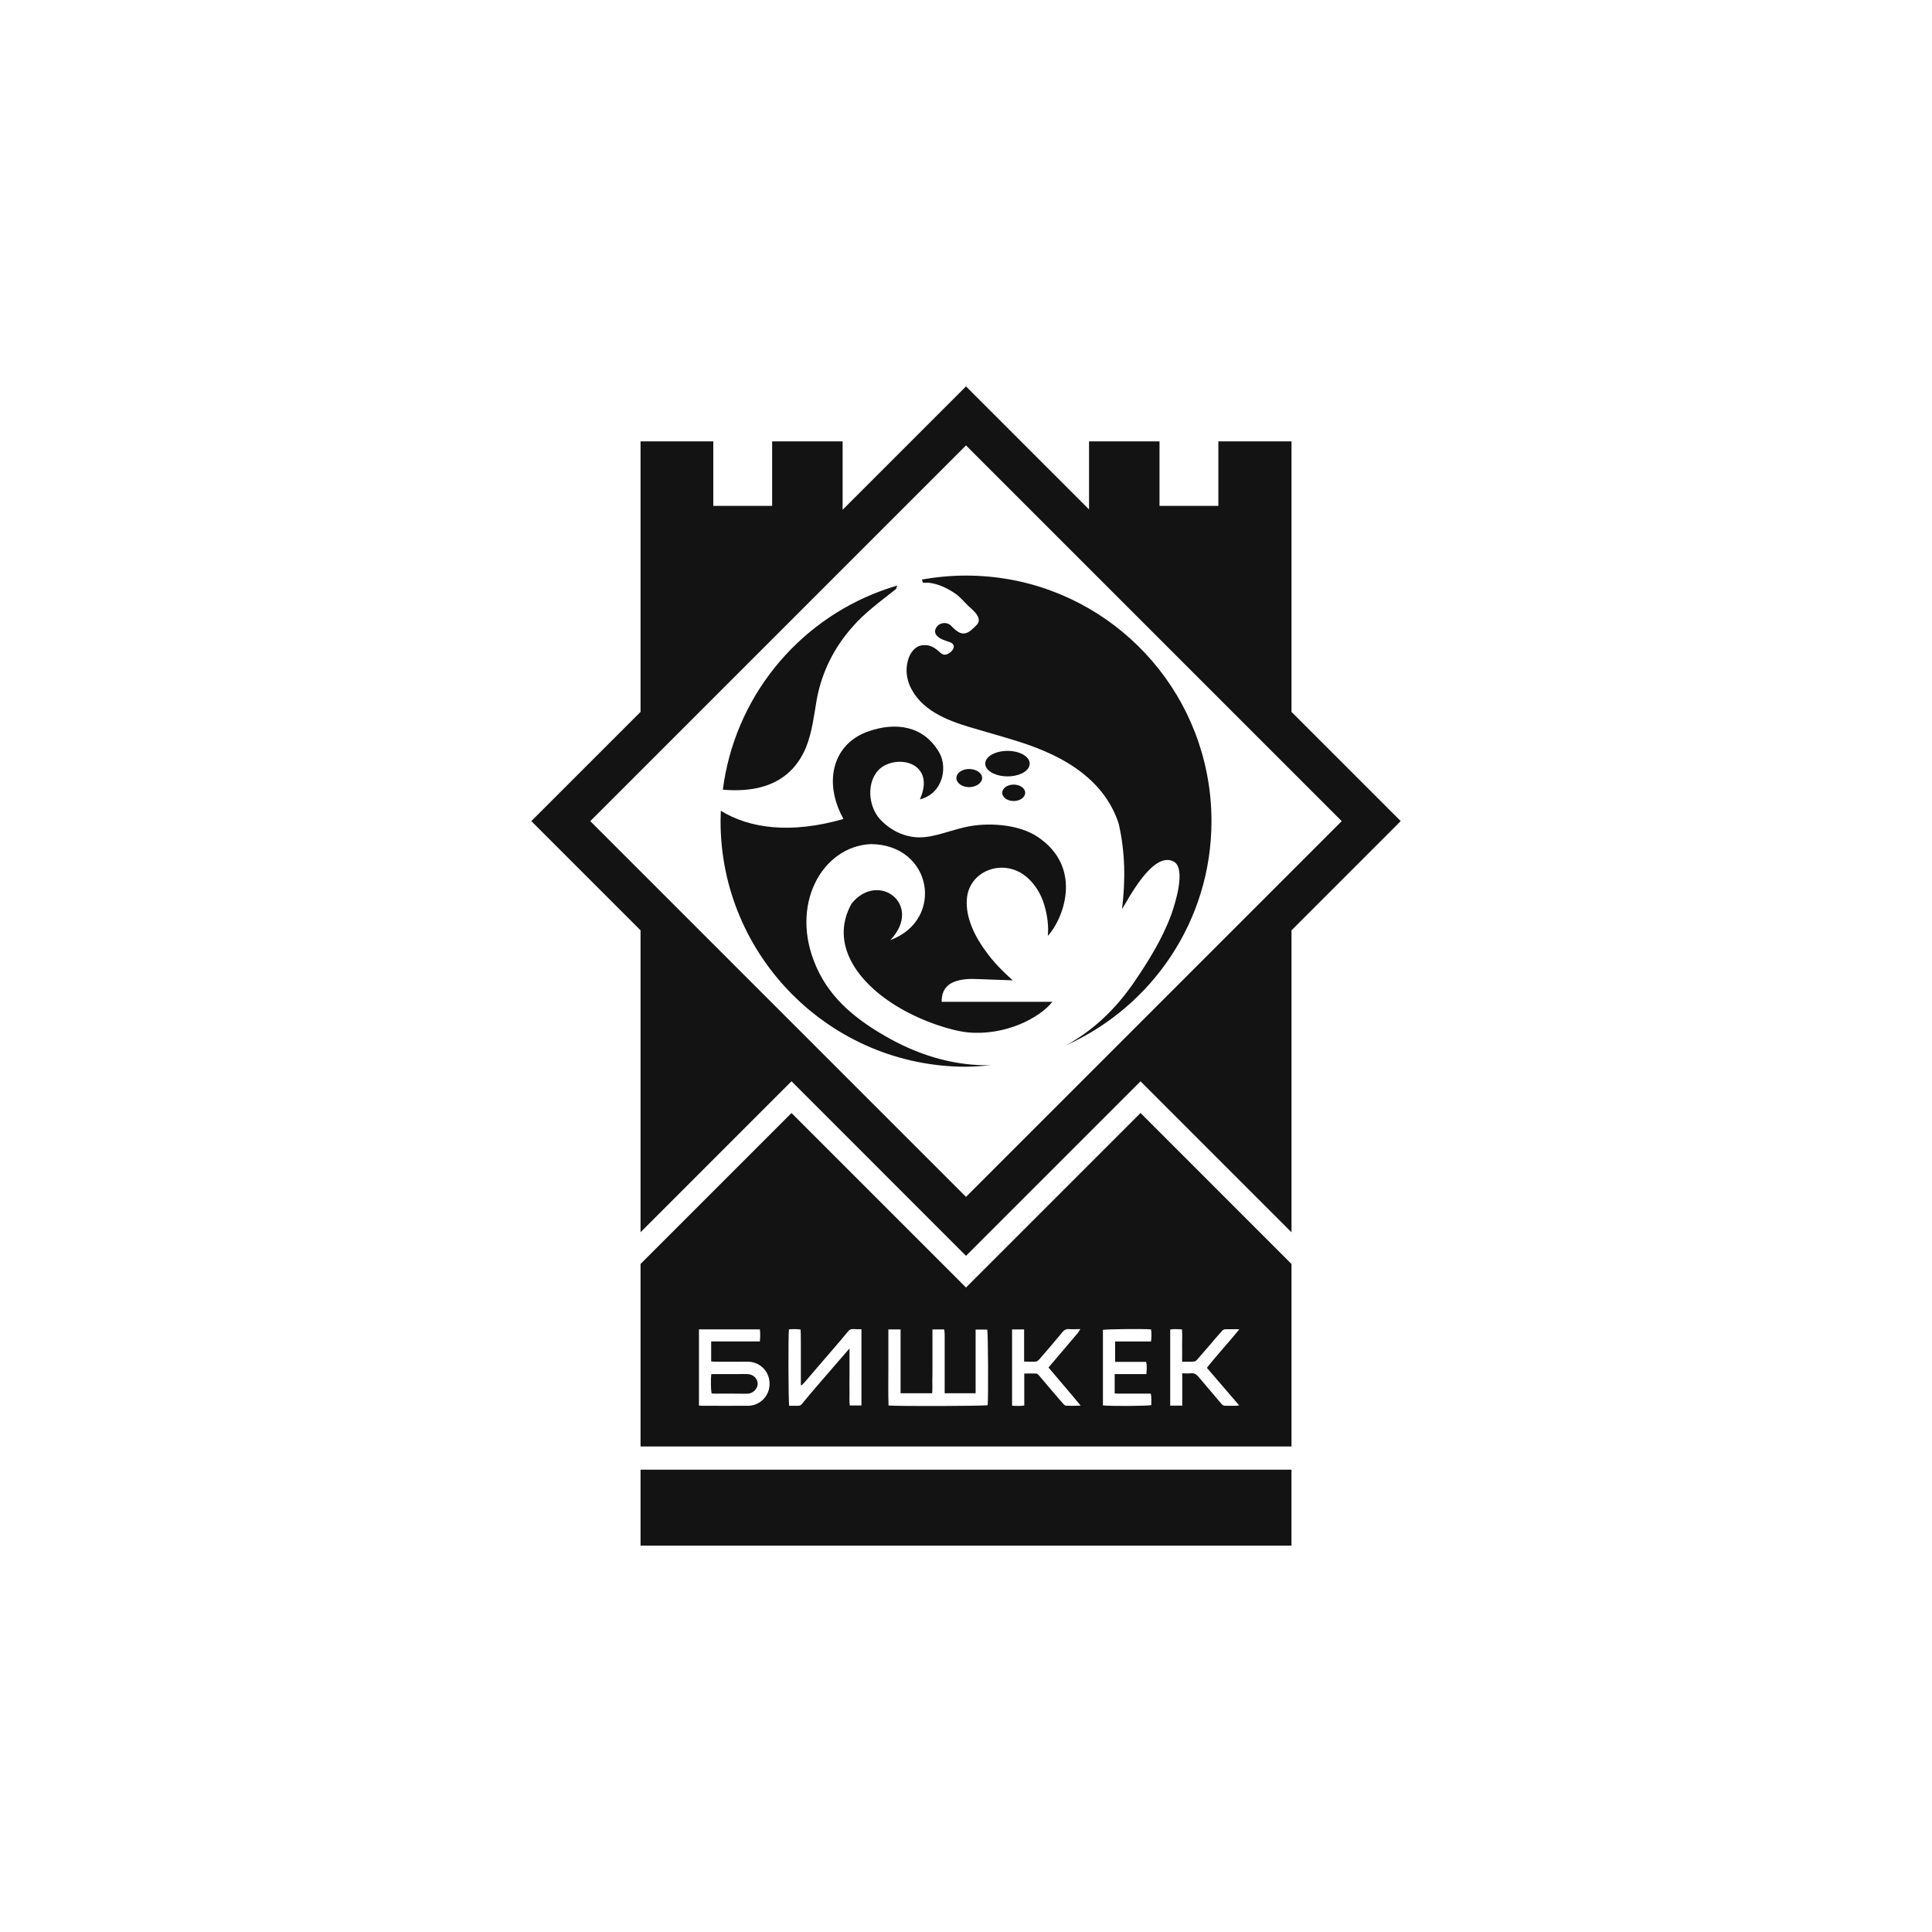 <?xml version="1.0" encoding="utf-8"?>
<!-- Generator: Adobe Illustrator 26.5.0, SVG Export Plug-In . SVG Version: 6.00 Build 0)  -->
<svg version="1.1" id="Layer_1" xmlns="http://www.w3.org/2000/svg" xmlns:xlink="http://www.w3.org/1999/xlink" x="0px" y="0px"
	 viewBox="0 0 500 500" style="enable-background:new 0 0 500 500;" xml:space="preserve">
<style type="text/css">
	.st0{fill-rule:evenodd;clip-rule:evenodd;fill:#131313;}
</style>
<g>
	<path class="st0" d="M165.77,318.91l39.07-39.08L250,325.01l45.17-45.17l39.07,39.08v-78.15l28.26-28.27l-28.26-28.26v-70.01
		h-18.93v16.69h-15.23v-16.69h-18.24v17.61L250,100l-31.93,31.93v-17.7h-18.24v16.69H184.6v-16.69h-18.83v70.01L137.5,212.5
		l28.27,28.27V318.91z M152.76,212.51L250,115.27l97.24,97.24L250,309.75L152.76,212.51z"/>
	<path class="st0" d="M259.38,205.17c0,1.18,1.32,2.13,2.94,2.13c1.68,0,3-0.95,3-2.13c0-1.17-1.32-2.12-3-2.12
		C260.7,203.05,259.38,204,259.38,205.17z"/>
	<path class="st0" d="M203.82,200.19c2.06-1.76,3.64-4.04,4.79-6.81c1.61-4.03,2.05-8.28,2.78-12.45
		c1.32-7.04,4.47-13.34,9.23-18.69c3.22-3.73,7.34-6.67,11.29-9.82c0.07-0.22,0.15-0.58,0.3-0.88
		c-22.56,6.58-39.89,25.3-44.46,48.66c-0.28,1.37-0.5,2.77-0.68,4.17C194.43,204.99,199.95,203.52,203.82,200.19z"/>
	<path class="st0" d="M247.94,200.19c-0.27,0.34-0.43,0.75-0.43,1.18c0,1.25,1.46,2.34,3.29,2.34c1.83,0,3.38-1.1,3.38-2.34
		c0-0.43-0.16-0.84-0.45-1.18c-0.59-0.7-1.7-1.17-2.93-1.17C249.58,199.02,248.51,199.49,247.94,200.19z"/>
	<path class="st0" d="M266.49,197.63c0-1.84-2.57-3.3-5.72-3.3c-3.22,0-5.79,1.46-5.79,3.3c0,1.03,0.82,1.95,2.12,2.56
		c0.99,0.46,2.27,0.74,3.67,0.74c1.36,0,2.63-0.28,3.62-0.74C265.68,199.58,266.49,198.66,266.49,197.63z"/>
	<path class="st0" d="M256.38,275.67c-8.57,0.22-17.44-2.12-25.87-6.74c-8.13-4.47-15.39-9.97-19.2-18.61
		c-7.18-15.97,1.39-31.29,14.07-31.87c15.9,0.14,19.2,19.56,5.05,24.84c8.57-9.09-3.08-18.03-10.04-9.45
		c-5.79,10.41,1.54,20.59,12.24,26.89c6.45,3.82,13.92,6.09,17.96,6.46c9.6,0.87,18.47-3.74,21.76-7.92H243.7
		c0-2.86,1.1-5.79,7.69-5.93c3.38,0.07,7.55,0.29,10.7,0.37c-2.64-2.35-5.05-4.84-6.89-7.41c-2.78-3.73-5.35-8.72-4.98-13.56
		c0.44-6.74,7.84-10.11,13.63-7.03c3.08,1.68,5.42,4.98,6.45,8.65c0.81,2.71,1.1,5.49,0.88,7.84c3.74-3.96,9.45-17.44-2.56-25.57
		c-5.06-3.45-13.41-3.89-19.13-2.5c-4.98,1.18-9.09,3.15-13.49,2.42c-2.78-0.44-5.42-1.76-7.69-3.95
		c-3.36-3.13-4.06-8.88-1.69-12.39c0.67-1.01,1.6-1.82,2.79-2.34c3.4-1.48,7.65-0.68,9.13,2.34c0.79,1.61,0.81,3.83-0.48,6.67
		c3.58-0.89,5.49-3.72,5.93-6.67c0.3-1.95-0.04-3.95-0.94-5.49c-4.1-7.04-11.36-7.84-18.17-5.49c-5.32,1.77-8.57,5.88-9.21,10.99
		c-0.46,3.57,0.35,7.63,2.61,11.73c-13.49,3.89-24.26,2.5-31.73-2.13c0,0.88-0.07,1.84-0.07,2.71c0,35.03,28.51,63.54,63.53,63.54
		C252.2,276.04,254.33,275.89,256.38,275.67z"/>
	<path class="st0" d="M250.95,188.18c3.96,1.17,8.65,2.49,12.9,3.81c5.86,1.9,11.51,4.33,16.34,8.13c0.03,0.03,0.06,0.04,0.09,0.07
		c4.13,3.29,7.4,7.44,9.22,12.9c1.76,7.62,1.76,14.95,0.88,22.2c1.39-2.13,7.84-15.02,13.26-12.38c3.52,1.68,0.37,11.29-0.51,13.77
		c-2.34,6.37-6.01,12.17-9.23,16.92c-5.14,7.7-11.29,13.27-18.03,16.93c22.2-9.97,37.66-32.17,37.66-58.04
		c0-4.21-0.41-8.33-1.2-12.31c-5.72-29.21-31.44-51.22-62.33-51.22c-3.88,0-7.69,0.37-11.43,1.02c0.14,0.3,0.22,0.58,0.3,0.88
		c2.49-0.37,5.79,0.95,8.5,2.86c0.95,0.66,2.05,1.91,3.15,3.01c0.95,0.95,2.93,2.34,2.78,3.96c-0.08,0.81-1.03,1.54-1.91,2.34
		c-2.12,1.83-3.59,0.58-5.05-0.88c-1.02-1.25-2.78-1.1-3.66-0.22c-0.73,0.73-0.95,1.75-0.3,2.49c0.81,1.02,2.42,1.39,3.59,1.83
		c1.69,0.74,0.59,2.34-0.58,2.94c-1.1,0.58-1.69,0.07-2.57-0.74c-1.75-1.54-3-1.54-3.95-1.46c-2.13,0.07-3.59,2.34-3.96,4.17
		c-0.58,2.34-0.22,4.4,0.51,6.23C238.2,183.71,244.87,186.35,250.95,188.18z"/>
	<rect x="165.77" y="380.35" class="st0" width="168.46" height="19.65"/>
	<g>
		<path class="st0" d="M193.38,355.61c-0.69-0.04-1.35,0-2.04,0h-7.24c-0.19,1.23-0.15,4.2,0.08,5.01c0.19,0,0.39,0.04,0.58,0.04
			c2.89,0,5.74,0,8.63,0.04c1.27,0,2.66-1.08,2.7-2.58C196.07,356.72,194.92,355.64,193.38,355.61z"/>
		<path class="st0" d="M295.17,288.04L250,333.21l-45.16-45.16l-39.07,39.07v47.23h168.47v-47.23L295.17,288.04z M193.68,363.81
			c-3.97,0.04-7.98,0-11.98,0c-0.23,0-0.5-0.04-0.81-0.04v-19.73h15.76c0.12,1,0.12,1.97,0,3.12h-12.6v5.16
			c0.31,0.04,0.58,0.08,0.89,0.08c2.81,0,5.63,0.04,8.44,0c3.12-0.04,5.7,2.31,5.78,5.55C199.27,361.35,196.57,363.78,193.68,363.81
			z M222.93,363.74h-3c-0.19-1.19-0.04-2.43-0.08-3.62c-0.04-1.19,0-2.43,0-3.66v-7.48c-0.92,1.08-1.73,1.96-2.51,2.89
			c-1.89,2.2-3.78,4.39-5.66,6.55c-1.39,1.62-2.77,3.24-4.12,4.89c-0.31,0.35-0.58,0.54-1.04,0.5h-2.27
			c-0.23-0.89-0.27-18.11-0.08-19.77c0.96-0.08,1.93-0.11,3.01,0.04c0.12,1.23,0.04,2.47,0.08,3.66v10.71
			c0.08,0,0.11,0.04,0.19,0.08c0.35-0.35,0.7-0.69,1-1.04c2.24-2.62,4.43-5.2,6.67-7.78c1.47-1.7,2.93-3.39,4.35-5.13
			c0.35-0.46,0.73-0.62,1.27-0.62c0.69,0.04,1.43,0.04,2.2,0.04V363.74z M255.61,363.66c-0.85,0.23-22.97,0.31-25.66,0.08
			c-0.11-3.24-0.04-6.55-0.04-9.82v-9.87h3.16v16.53h8.17c0.11-1.08,0.04-2.16,0.04-3.24c0.04-1.12,0.04-2.2,0.04-3.31v-9.98h3.05
			c0.04,0.46,0.11,0.89,0.11,1.31v15.22h8.01v-16.49h3.01C255.72,344.86,255.8,361.85,255.61,363.66z M275.8,363.78
			c-0.19,0-0.42-0.27-0.62-0.46c-1.54-1.77-3.08-3.54-4.59-5.35c-0.58-0.66-1.12-1.35-1.7-2c-0.19-0.23-0.46-0.46-0.73-0.5
			c-0.96-0.04-1.96,0-3.08,0v8.28c-1.08,0.15-2.08,0.11-3.16,0.04v-19.73h3.12v8.32c1.08,0,2.08,0.08,3.04,0
			c0.31-0.04,0.7-0.35,0.92-0.62c1.97-2.27,3.97-4.58,5.9-6.94c0.46-0.58,0.96-0.89,1.73-0.85c0.89,0.08,1.81,0,2.97,0
			c-0.38,0.58-0.58,0.96-0.89,1.27c-2.43,2.89-4.89,5.78-7.36,8.67c2.7,3.24,5.47,6.36,8.32,9.86
			C278.19,363.85,276.99,363.85,275.8,363.78z M296.61,352.45c0.27,1.08,0.15,2.04,0.08,3.16h-8.21v5.01c1,0.08,2,0.04,3.05,0.04
			h6.28c0.27,1.04,0.11,2,0.15,2.97c-0.85,0.27-10.98,0.31-12.52,0.08v-19.54c0.89-0.19,10.33-0.31,12.45-0.12
			c0.15,1,0.11,1.97,0,3.12h-9.29v5.28H296.61z M320.69,363.7c-0.42,0.08-0.62,0.11-0.85,0.11h-2.62c-0.5,0.04-0.85-0.15-1.15-0.54
			c-1.93-2.31-3.89-4.55-5.82-6.86c-0.58-0.73-1.19-1.12-2.12-1c-0.7,0.08-1.35,0-2.16,0v8.36h-3.12v-19.69
			c1-0.19,1.96-0.08,3.04-0.04c0.12,1.39,0.04,2.74,0.04,4.09c0.04,1.35,0,2.73,0,4.28c1.12,0,2.08,0.04,3.01-0.04
			c0.31,0,0.62-0.23,0.85-0.46c1.19-1.35,2.31-2.7,3.51-4.05c0.96-1.16,1.96-2.31,2.97-3.43c0.19-0.23,0.5-0.39,0.77-0.42
			c1.16-0.04,2.27,0,3.7,0c-2.81,3.51-5.74,6.59-8.4,9.98C315.1,357.23,317.84,360.38,320.69,363.7z"/>
	</g>
</g>
</svg>
